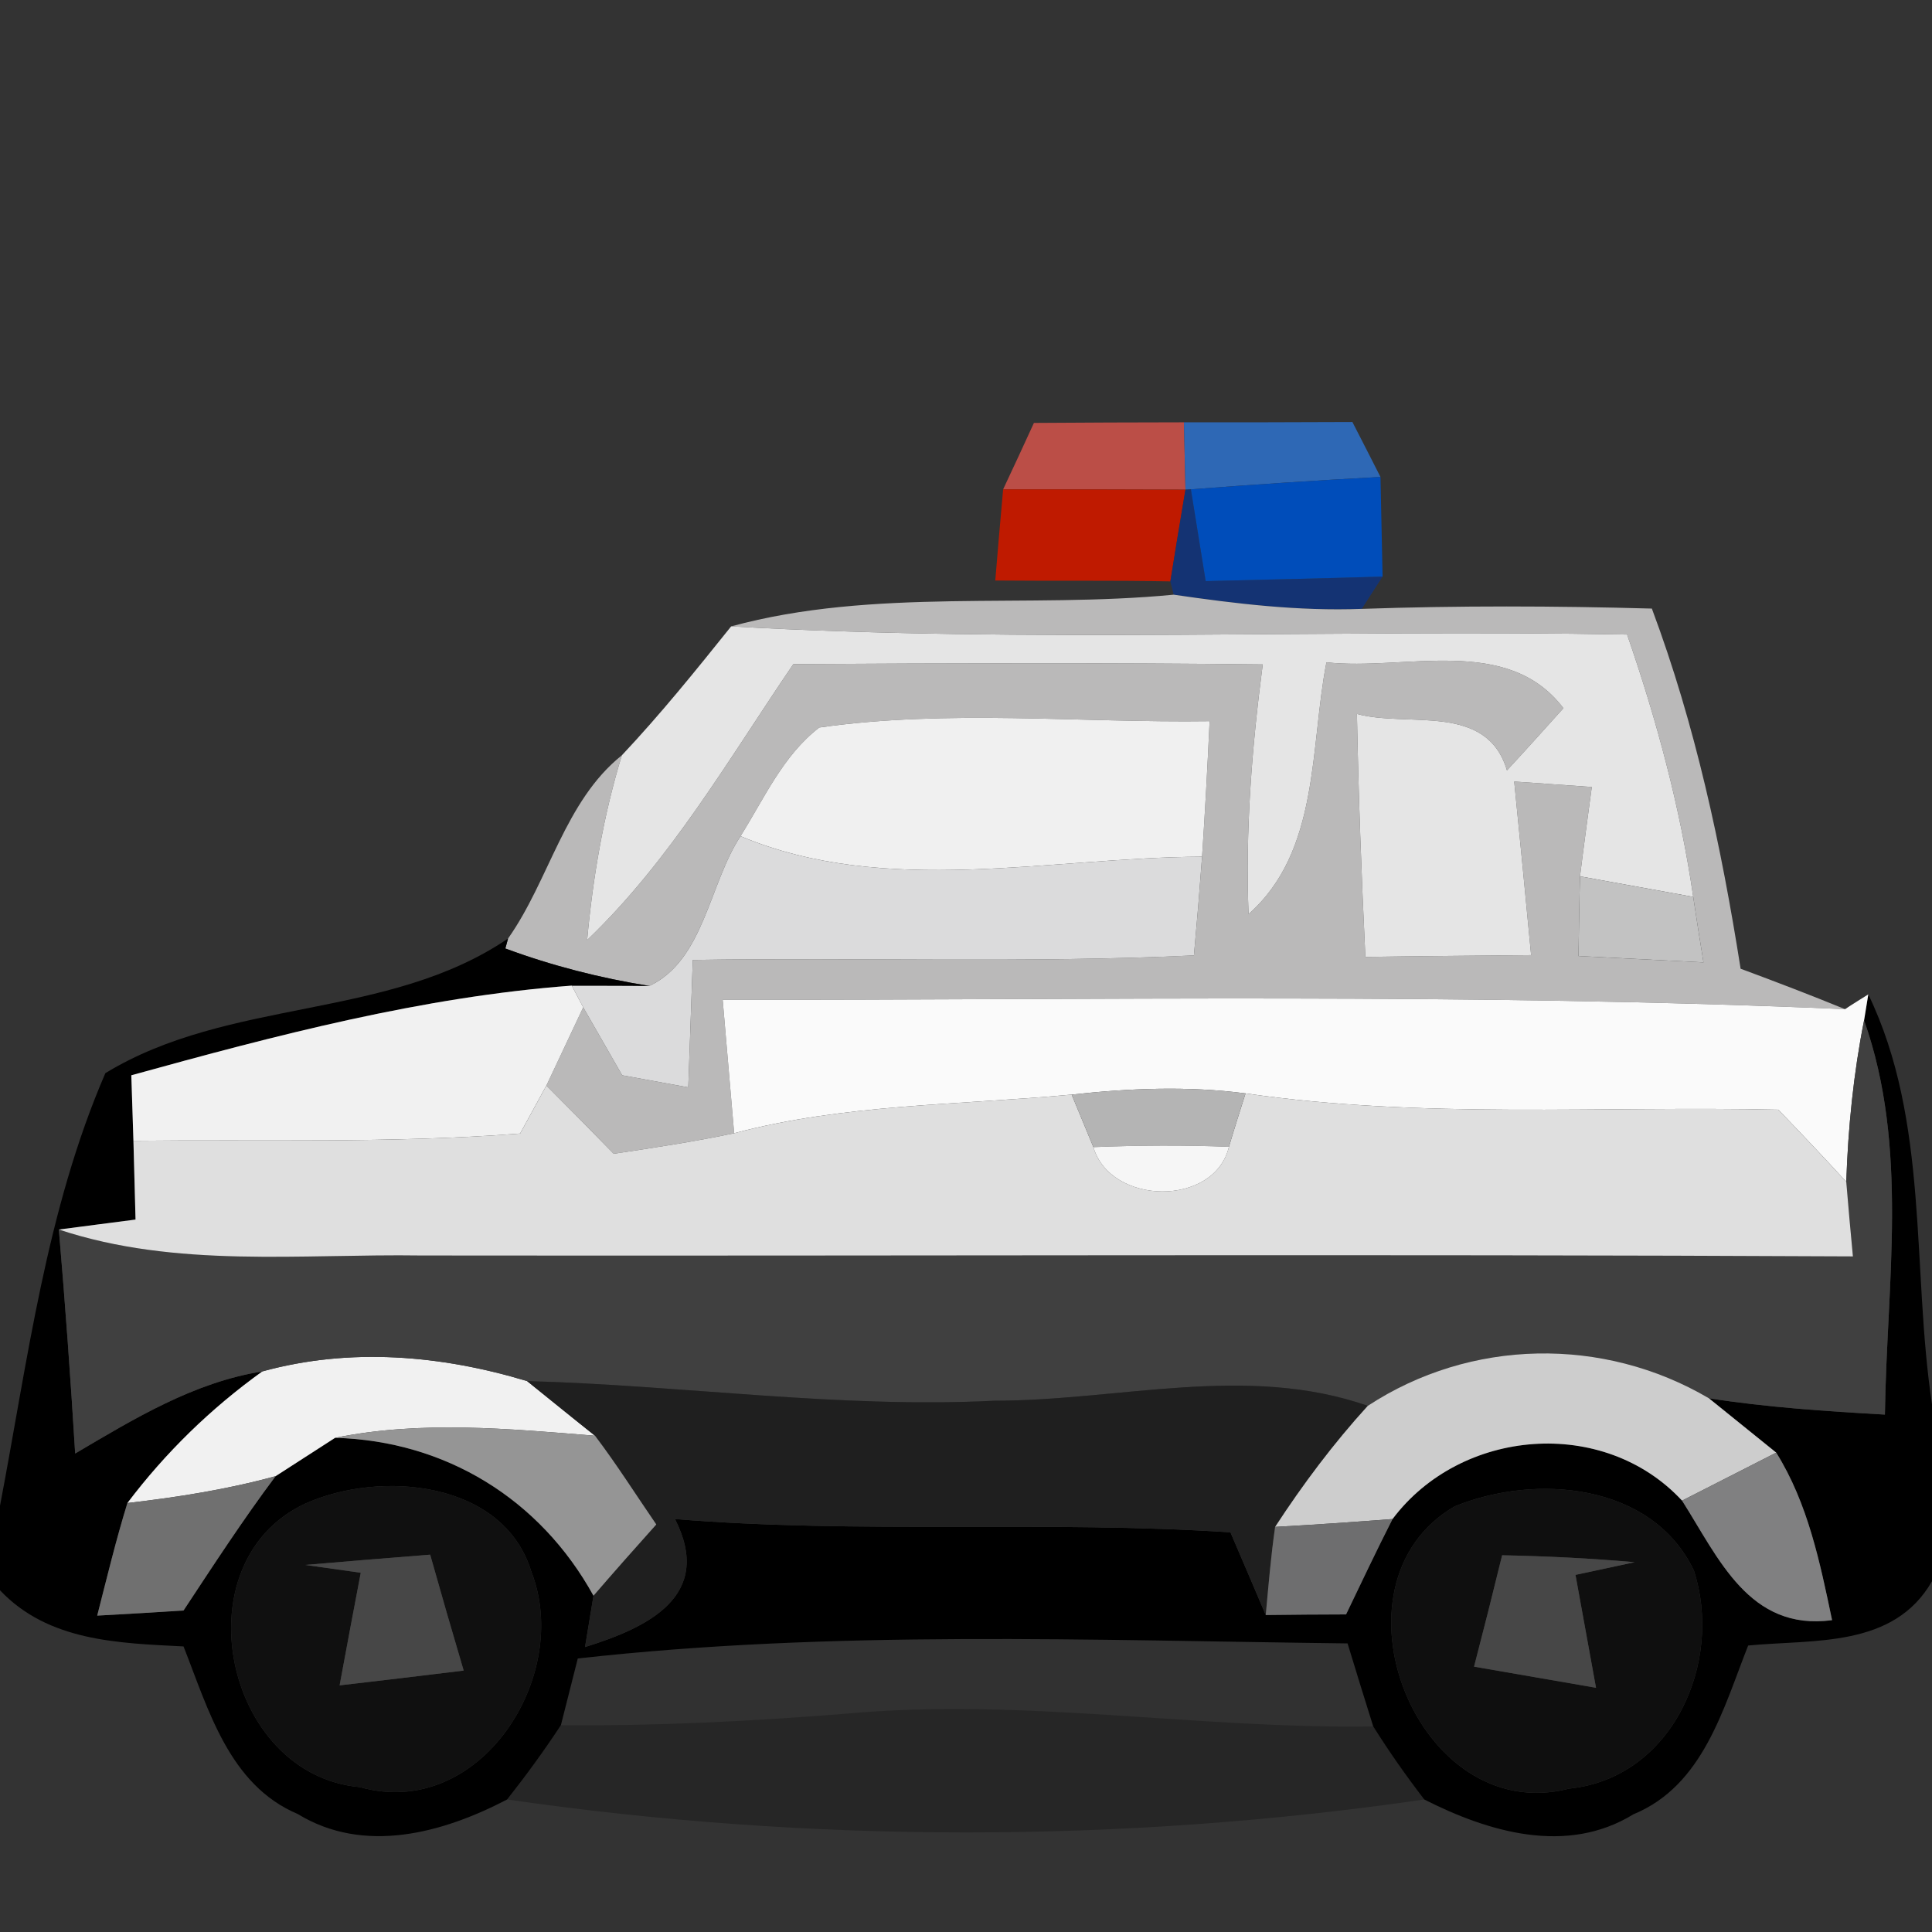 <?xml version="1.0" encoding="UTF-8" ?>
<!DOCTYPE svg PUBLIC "-//W3C//DTD SVG 1.1//EN" "http://www.w3.org/Graphics/SVG/1.1/DTD/svg11.dtd">
<svg width="64pt" height="64pt" viewBox="0 0 64 64" version="1.1" xmlns="http://www.w3.org/2000/svg">
<rect x="0" y="0" width="64" height="64" fill="#333333" stroke="none"/>
<g id="#c45049ef">
<path fill="#c45049" opacity="0.94" d=" M 34.25 14.01 C 35.91 14.00 37.56 13.99 39.22 13.99 C 39.23 14.55 39.26 15.66 39.27 16.22 C 37.26 16.21 35.24 16.21 33.23 16.21 C 33.49 15.66 34.00 14.56 34.25 14.01 Z" />
</g>
<g id="#2e6abaf6">
<path fill="#2e6aba" opacity="0.96" d=" M 39.22 13.99 C 41.08 13.99 42.94 13.99 44.80 13.98 C 45.04 14.44 45.50 15.35 45.73 15.80 C 43.64 15.91 41.54 16.05 39.45 16.21 L 39.27 16.22 C 39.26 15.66 39.23 14.55 39.22 13.99 Z" />
</g>
<g id="#bf1a00ff">
<path fill="#bf1a00" opacity="1.00" d=" M 33.23 16.21 C 35.24 16.21 37.26 16.21 39.27 16.22 C 39.14 16.98 38.89 18.50 38.77 19.26 C 36.83 19.22 34.90 19.25 32.97 19.23 C 33.03 18.48 33.16 16.97 33.23 16.21 Z" />
</g>
<g id="#133479ee">
<path fill="#133479" opacity="0.93" d=" M 39.27 16.22 L 39.45 16.21 C 39.57 16.97 39.82 18.49 39.94 19.25 C 41.89 19.20 43.85 19.16 45.80 19.10 L 45.11 20.17 C 43.02 20.25 40.94 20.00 38.88 19.70 L 38.77 19.26 C 38.89 18.50 39.14 16.98 39.27 16.22 Z" />
</g>
<g id="#004dbaff">
<path fill="#004dba" opacity="1.00" d=" M 39.45 16.21 C 41.54 16.05 43.64 15.91 45.73 15.80 C 45.75 16.63 45.78 18.28 45.80 19.10 C 43.85 19.16 41.89 19.20 39.94 19.25 C 39.82 18.49 39.57 16.97 39.45 16.21 Z" />
</g>
<g id="#bab9b9ff">
<path fill="#bab9b9" opacity="1.00" d=" M 24.22 20.75 C 28.95 19.46 34.01 20.17 38.88 19.70 C 40.94 20.00 43.02 20.25 45.11 20.17 C 48.31 20.06 51.51 20.07 54.72 20.16 C 56.16 24.01 57.02 28.03 57.66 32.09 C 58.82 32.52 59.97 32.96 61.12 33.43 C 48.74 32.89 36.34 33.13 23.94 33.12 C 24.07 34.59 24.19 36.07 24.32 37.54 C 23.00 37.82 21.66 38.02 20.33 38.22 C 19.59 37.46 18.85 36.71 18.10 35.96 C 18.41 35.31 19.01 34.02 19.32 33.37 C 19.64 33.93 20.29 35.06 20.61 35.62 C 21.16 35.72 22.25 35.92 22.80 36.02 C 22.85 34.62 22.90 33.21 22.95 31.80 C 28.48 31.71 34.02 31.91 39.55 31.65 C 39.65 30.56 39.74 29.47 39.82 28.38 C 39.92 26.88 40.00 25.39 40.07 23.89 C 35.76 23.95 31.41 23.49 27.14 24.10 C 25.94 25.02 25.31 26.46 24.53 27.70 C 23.49 29.28 23.32 31.81 21.51 32.66 C 19.88 32.40 18.28 31.99 16.74 31.42 L 16.83 31.09 C 18.20 29.15 18.70 26.54 20.60 25.02 C 19.99 27.01 19.64 29.07 19.45 31.14 C 22.22 28.49 24.14 25.14 26.28 22.00 C 31.46 21.97 36.65 21.95 41.83 22.01 C 41.47 24.75 41.25 27.52 41.36 30.28 C 43.72 28.20 43.39 24.76 43.94 21.94 C 46.54 22.23 49.93 21.01 51.79 23.46 C 51.17 24.15 50.55 24.84 49.92 25.52 C 49.25 23.26 46.64 24.11 44.95 23.65 C 45.00 26.33 45.10 29.01 45.23 31.70 C 47.06 31.67 48.89 31.66 50.72 31.64 C 50.54 29.72 50.35 27.80 50.16 25.89 C 50.81 25.93 52.09 26.03 52.73 26.07 C 52.63 26.81 52.43 28.29 52.34 29.03 C 52.32 29.69 52.30 31.01 52.29 31.67 C 53.67 31.74 55.05 31.81 56.43 31.88 C 56.34 31.34 56.17 30.25 56.09 29.71 C 55.66 26.75 54.88 23.85 53.90 21.02 C 44.01 20.84 34.10 21.31 24.22 20.75 Z" />
</g>
<g id="#e5e5e5ff">
<path fill="#e5e5e5" opacity="1.00" d=" M 20.60 25.02 C 21.88 23.66 23.05 22.21 24.22 20.75 C 34.10 21.31 44.01 20.84 53.90 21.02 C 54.88 23.85 55.66 26.75 56.09 29.71 C 54.84 29.48 53.59 29.26 52.34 29.03 C 52.43 28.29 52.63 26.81 52.73 26.07 C 52.09 26.03 50.81 25.93 50.16 25.89 C 50.35 27.80 50.54 29.72 50.72 31.64 C 48.89 31.66 47.06 31.67 45.23 31.70 C 45.10 29.01 45.00 26.33 44.95 23.65 C 46.64 24.11 49.25 23.26 49.92 25.52 C 50.55 24.84 51.17 24.15 51.79 23.46 C 49.93 21.01 46.54 22.23 43.94 21.94 C 43.39 24.76 43.72 28.20 41.36 30.28 C 41.25 27.52 41.47 24.75 41.83 22.01 C 36.65 21.95 31.46 21.97 26.28 22.00 C 24.14 25.14 22.22 28.49 19.45 31.14 C 19.64 29.07 19.99 27.01 20.60 25.02 Z" />
</g>
<g id="#f0f0f0ff">
<path fill="#f0f0f0" opacity="1.00" d=" M 27.14 24.10 C 31.41 23.49 35.76 23.95 40.07 23.89 C 40.00 25.39 39.92 26.88 39.82 28.38 C 34.76 28.40 29.36 29.72 24.53 27.70 C 25.31 26.46 25.94 25.02 27.14 24.10 Z" />
</g>
<g id="#dbdbdcff">
<path fill="#dbdbdc" opacity="1.00" d=" M 21.51 32.66 C 23.32 31.81 23.49 29.28 24.53 27.70 C 29.36 29.72 34.76 28.40 39.82 28.38 C 39.74 29.47 39.65 30.56 39.55 31.65 C 34.02 31.91 28.48 31.71 22.95 31.80 C 22.90 33.21 22.85 34.62 22.80 36.02 C 22.25 35.92 21.16 35.72 20.61 35.62 C 20.29 35.06 19.64 33.93 19.32 33.37 L 18.94 32.65 C 19.58 32.65 20.87 32.65 21.51 32.66 Z" />
</g>
<g id="#c2c2c2ff">
<path fill="#c2c2c2" opacity="1.00" d=" M 52.34 29.03 C 53.59 29.26 54.84 29.48 56.09 29.71 C 56.17 30.25 56.34 31.34 56.43 31.88 C 55.05 31.81 53.67 31.74 52.29 31.67 C 52.30 31.01 52.32 29.69 52.34 29.03 Z" />
</g>
<g id="#000000ff">
<path fill="#000000" opacity="1.00" d=" M 3.49 35.55 C 7.61 33.04 12.84 33.80 16.83 31.09 L 16.74 31.42 C 18.28 31.99 19.88 32.40 21.51 32.66 C 20.87 32.65 19.58 32.65 18.94 32.65 C 13.98 33.02 9.13 34.30 4.35 35.62 C 4.37 36.16 4.40 37.25 4.42 37.79 C 4.44 38.44 4.47 39.75 4.49 40.40 C 3.85 40.48 2.58 40.65 1.95 40.73 C 2.16 43.20 2.34 45.67 2.49 48.15 C 4.44 47.00 6.42 45.79 8.69 45.43 C 6.99 46.65 5.48 48.12 4.22 49.79 C 3.84 51.02 3.54 52.27 3.22 53.52 C 4.17 53.47 5.13 53.41 6.08 53.35 C 7.07 51.85 8.05 50.34 9.13 48.90 C 9.62 48.58 10.61 47.95 11.10 47.63 C 14.75 47.73 17.89 49.65 19.66 52.86 C 19.59 53.28 19.45 54.14 19.38 54.56 C 21.44 53.92 23.66 52.88 22.36 50.32 C 28.48 50.82 34.63 50.36 40.76 50.76 C 41.15 51.67 41.54 52.58 41.93 53.50 C 42.60 53.49 43.93 53.48 44.59 53.48 C 45.10 52.42 45.60 51.36 46.13 50.32 C 48.39 47.31 53.12 46.91 55.72 49.71 C 56.93 51.61 57.94 54.04 60.69 53.67 C 60.29 51.76 59.89 49.80 58.84 48.12 C 58.28 47.67 57.17 46.77 56.61 46.32 C 58.54 46.62 60.49 46.75 62.44 46.86 C 62.50 42.50 63.24 38.01 61.75 33.80 L 61.89 32.94 C 63.92 37.15 63.32 42.00 64.00 46.52 L 64.00 52.38 C 62.73 54.60 60.08 54.30 57.91 54.51 C 57.08 56.61 56.42 59.15 54.11 60.10 C 51.90 61.46 49.31 60.69 47.18 59.61 C 46.58 58.83 46.01 58.02 45.49 57.19 C 45.27 56.50 44.85 55.13 44.64 54.44 C 36.14 54.34 27.60 53.99 19.14 54.94 C 19.00 55.49 18.72 56.60 18.58 57.15 C 18.03 57.99 17.43 58.81 16.80 59.61 C 14.67 60.72 12.07 61.44 9.86 60.09 C 7.59 59.13 6.90 56.62 6.08 54.54 C 3.91 54.43 1.60 54.37 0.00 52.68 L 0.00 49.88 C 0.92 45.06 1.53 40.08 3.49 35.55 M 10.11 49.81 C 5.95 51.75 7.43 58.80 11.92 59.20 C 15.89 60.32 18.96 55.53 17.60 52.06 C 16.68 49.05 12.60 48.69 10.11 49.81 M 48.19 49.90 C 43.77 52.46 46.93 60.55 51.98 59.25 C 55.40 58.90 57.10 55.07 56.11 52.02 C 54.72 49.12 50.86 48.81 48.19 49.90 Z" />
</g>
<g id="#f1f1f1ff">
<path fill="#f1f1f1" opacity="1.00" d=" M 4.35 35.62 C 9.13 34.30 13.98 33.02 18.94 32.65 L 19.32 33.37 C 19.01 34.02 18.41 35.31 18.10 35.96 C 17.88 36.36 17.45 37.15 17.23 37.55 C 12.97 37.88 8.69 37.74 4.42 37.79 C 4.40 37.25 4.37 36.16 4.35 35.62 Z" />
<path fill="#f1f1f1" opacity="1.00" d=" M 8.69 45.43 C 11.60 44.63 14.61 44.89 17.46 45.75 C 18.02 46.20 19.14 47.11 19.71 47.56 C 16.85 47.33 13.94 47.05 11.10 47.63 C 10.61 47.95 9.62 48.58 9.13 48.90 C 7.52 49.34 5.87 49.60 4.22 49.79 C 5.48 48.12 6.99 46.65 8.69 45.43 Z" />
</g>
<g id="#fafafaff">
<path fill="#fafafa" opacity="1.00" d=" M 23.94 33.12 C 36.34 33.13 48.74 32.89 61.12 33.43 C 61.31 33.30 61.70 33.06 61.89 32.94 L 61.75 33.80 C 61.40 35.56 61.22 37.36 61.16 39.15 C 60.42 38.34 59.67 37.55 58.91 36.76 C 53.03 36.63 47.11 37.07 41.26 36.22 C 39.35 35.97 37.41 36.05 35.50 36.26 C 31.76 36.61 27.97 36.57 24.32 37.54 C 24.19 36.07 24.07 34.59 23.94 33.12 Z" />
</g>
<g id="#404040ff">
<path fill="#404040" opacity="1.00" d=" M 61.16 39.15 C 61.22 37.36 61.40 35.56 61.75 33.80 C 63.24 38.01 62.50 42.50 62.44 46.86 C 60.49 46.75 58.54 46.62 56.61 46.32 C 53.11 44.26 48.71 44.34 45.31 46.57 C 41.30 45.17 37.08 46.40 32.96 46.40 C 27.78 46.66 22.63 45.89 17.46 45.75 C 14.61 44.89 11.60 44.63 8.69 45.43 C 6.42 45.79 4.44 47.00 2.49 48.15 C 2.34 45.67 2.16 43.20 1.95 40.73 C 5.84 42.02 9.96 41.53 13.97 41.59 C 29.77 41.61 45.58 41.54 61.38 41.62 C 61.32 41.01 61.21 39.77 61.16 39.15 Z" />
</g>
<g id="#dfdfdfff">
<path fill="#dfdfdf" opacity="1.00" d=" M 18.10 35.96 C 18.85 36.71 19.59 37.46 20.33 38.22 C 21.66 38.02 23.00 37.82 24.32 37.54 C 27.97 36.57 31.76 36.61 35.50 36.26 C 35.68 36.69 36.04 37.57 36.22 38.00 C 36.78 39.93 40.23 39.99 40.71 37.99 C 40.84 37.54 41.12 36.66 41.26 36.22 C 47.11 37.07 53.03 36.63 58.91 36.76 C 59.67 37.55 60.42 38.34 61.16 39.15 C 61.21 39.77 61.32 41.01 61.38 41.62 C 45.58 41.54 29.77 41.61 13.97 41.59 C 9.96 41.53 5.84 42.02 1.95 40.73 C 2.58 40.65 3.85 40.48 4.49 40.40 C 4.47 39.75 4.44 38.44 4.42 37.79 C 8.69 37.74 12.97 37.88 17.23 37.55 C 17.45 37.15 17.88 36.36 18.10 35.96 Z" />
</g>
<g id="#b4b4b4ff">
<path fill="#b4b4b4" opacity="1.00" d=" M 35.50 36.26 C 37.41 36.05 39.35 35.97 41.26 36.22 C 41.12 36.66 40.84 37.54 40.71 37.99 C 39.21 37.93 37.71 37.94 36.22 38.00 C 36.04 37.57 35.68 36.69 35.50 36.26 Z" />
</g>
<g id="#f6f6f6ff">
<path fill="#f6f6f6" opacity="1.00" d=" M 36.22 38.00 C 37.71 37.94 39.21 37.93 40.71 37.99 C 40.23 39.99 36.78 39.93 36.22 38.00 Z" />
</g>
<g id="#1f1f1fff">
<path fill="#1f1f1f" opacity="1.00" d=" M 17.46 45.75 C 22.63 45.89 27.78 46.66 32.96 46.40 C 37.08 46.40 41.30 45.17 45.31 46.57 C 44.17 47.82 43.16 49.17 42.24 50.58 C 42.10 51.55 42.02 52.52 41.93 53.50 C 41.54 52.58 41.15 51.67 40.76 50.76 C 34.63 50.36 28.48 50.82 22.36 50.32 C 23.66 52.88 21.44 53.92 19.38 54.56 C 19.45 54.14 19.59 53.28 19.66 52.86 C 20.35 52.06 21.04 51.28 21.74 50.50 C 21.06 49.51 20.43 48.51 19.71 47.56 C 19.14 47.11 18.02 46.20 17.46 45.75 Z" />
</g>
<g id="#cdcdcdff">
<path fill="#cdcdcd" opacity="1.00" d=" M 45.31 46.57 C 48.71 44.34 53.11 44.26 56.61 46.32 C 57.17 46.77 58.28 47.67 58.84 48.12 C 57.80 48.65 56.76 49.18 55.72 49.71 C 53.12 46.91 48.39 47.31 46.13 50.32 C 44.83 50.42 43.53 50.51 42.24 50.58 C 43.16 49.17 44.17 47.82 45.31 46.57 Z" />
</g>
<g id="#959595ff">
<path fill="#959595" opacity="1.00" d=" M 11.10 47.63 C 13.94 47.05 16.85 47.33 19.71 47.56 C 20.43 48.51 21.06 49.51 21.74 50.50 C 21.04 51.28 20.35 52.06 19.66 52.86 C 17.89 49.65 14.75 47.73 11.10 47.63 Z" />
</g>
<g id="#808081ff">
<path fill="#808081" opacity="1.00" d=" M 58.84 48.12 C 59.89 49.80 60.29 51.76 60.69 53.67 C 57.94 54.04 56.93 51.61 55.72 49.71 C 56.76 49.18 57.80 48.65 58.84 48.12 Z" />
</g>
<g id="#707070ff">
<path fill="#707070" opacity="1.00" d=" M 3.22 53.52 C 3.54 52.27 3.84 51.02 4.22 49.79 C 5.87 49.60 7.52 49.34 9.13 48.90 C 8.05 50.34 7.07 51.85 6.08 53.35 C 5.13 53.41 4.17 53.47 3.22 53.52 Z" />
</g>
<g id="#101010ff">
<path fill="#101010" opacity="1.00" d=" M 10.11 49.81 C 12.60 48.69 16.68 49.05 17.60 52.06 C 18.96 55.53 15.89 60.32 11.92 59.20 C 7.43 58.80 5.95 51.75 10.11 49.81 M 10.11 51.84 L 11.95 52.10 C 11.77 53.04 11.42 54.90 11.25 55.83 C 12.62 55.67 13.99 55.51 15.36 55.34 C 14.98 54.06 14.61 52.78 14.25 51.50 C 12.87 51.61 11.49 51.72 10.11 51.84 Z" />
</g>
<g id="#6e6e6fff">
<path fill="#6e6e6f" opacity="1.00" d=" M 41.93 53.50 C 42.02 52.52 42.10 51.55 42.24 50.58 C 43.53 50.51 44.83 50.42 46.13 50.32 C 45.60 51.36 45.10 52.42 44.59 53.48 C 43.93 53.48 42.60 53.49 41.93 53.50 Z" />
</g>
<g id="#0f0f0fff">
<path fill="#0f0f0f" opacity="1.00" d=" M 48.19 49.90 C 50.86 48.81 54.72 49.12 56.11 52.02 C 57.10 55.07 55.40 58.90 51.98 59.25 C 46.93 60.55 43.77 52.46 48.19 49.90 M 49.76 51.52 C 49.46 52.75 49.15 53.98 48.83 55.21 C 50.18 55.44 51.52 55.68 52.87 55.91 C 52.70 54.98 52.36 53.11 52.19 52.17 L 54.15 51.75 C 52.69 51.62 51.23 51.55 49.76 51.52 Z" />
</g>
<g id="#474747ff">
<path fill="#474747" opacity="1.00" d=" M 10.11 51.84 C 11.49 51.72 12.87 51.61 14.25 51.50 C 14.61 52.78 14.98 54.06 15.36 55.34 C 13.99 55.51 12.62 55.67 11.25 55.83 C 11.42 54.90 11.77 53.04 11.95 52.10 L 10.11 51.84 Z" />
<path fill="#474747" opacity="1.00" d=" M 49.76 51.52 C 51.23 51.55 52.69 51.62 54.15 51.75 L 52.19 52.17 C 52.36 53.11 52.70 54.98 52.87 55.91 C 51.52 55.68 50.18 55.44 48.83 55.21 C 49.15 53.98 49.46 52.75 49.76 51.52 Z" />
</g>
<g id="#0000000e">
<path fill="#000000" opacity="0.05" d=" M 19.14 54.94 C 27.60 53.99 36.14 54.34 44.64 54.44 C 44.85 55.13 45.27 56.50 45.49 57.19 C 39.65 57.28 33.84 56.23 28.01 56.77 C 24.87 57.02 21.73 57.18 18.58 57.15 C 18.72 56.60 19.00 55.49 19.14 54.94 Z" />
</g>
<g id="#00000042">
<path fill="#000000" opacity="0.26" d=" M 16.80 59.61 C 17.43 58.81 18.03 57.99 18.58 57.15 C 21.73 57.18 24.87 57.02 28.01 56.77 C 33.84 56.23 39.65 57.28 45.49 57.19 C 46.01 58.02 46.58 58.83 47.18 59.61 C 37.15 61.07 26.83 61.06 16.80 59.61 Z" />
</g>
</svg>
